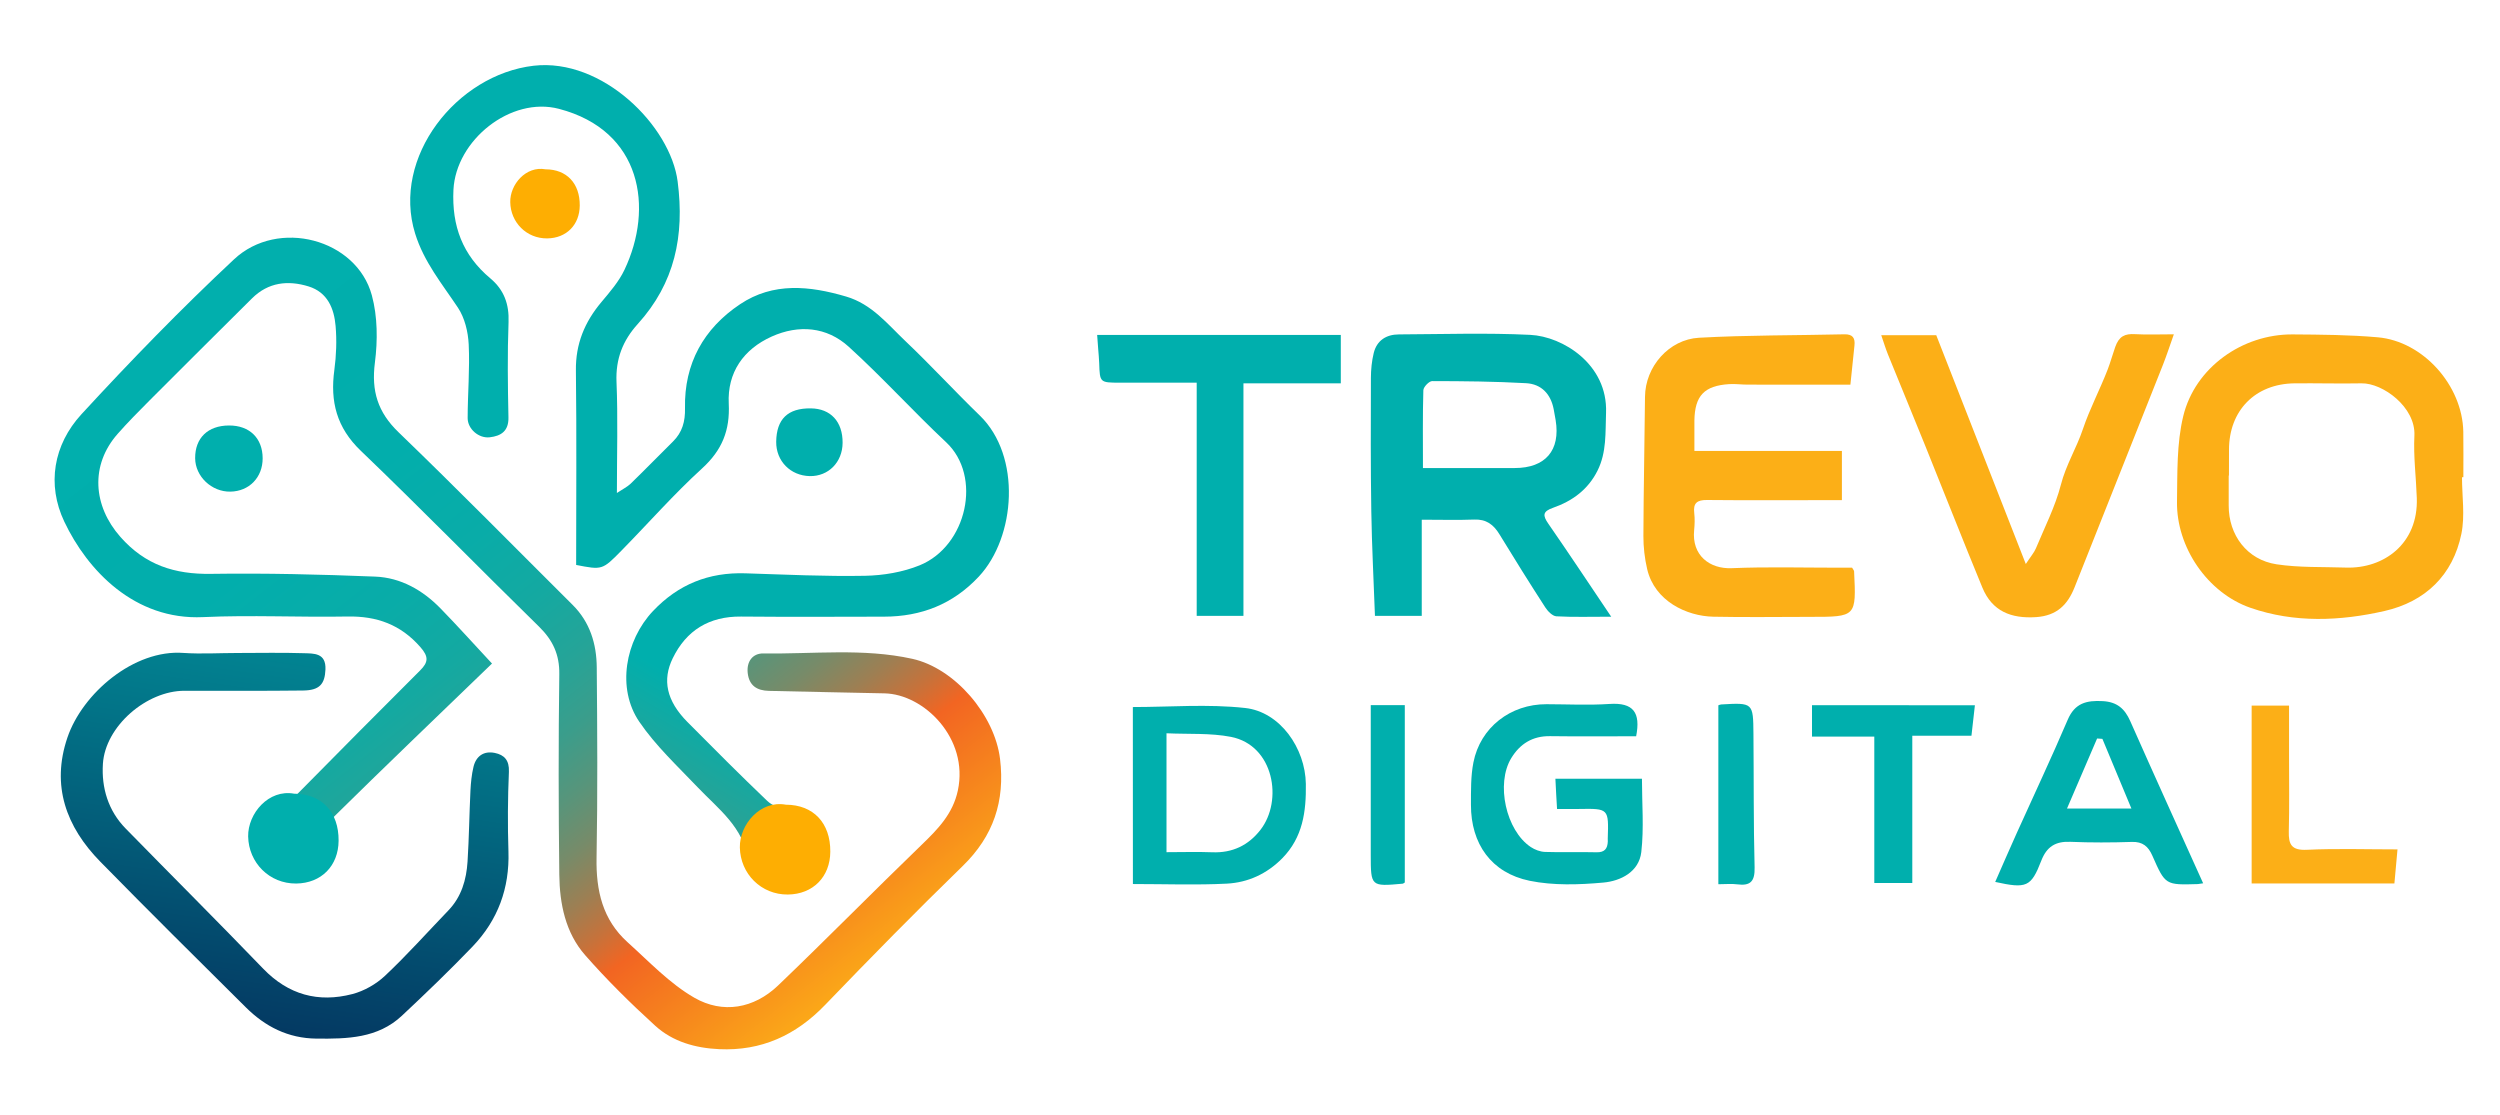 <svg width="296" height="132" viewBox="0 0 296 132" fill="none" xmlns="http://www.w3.org/2000/svg">
<path d="M58.253 78.564C52.132 84.474 45.637 90.685 39.244 96.99C38.492 97.733 38.072 98.994 37.87 100.084C37.438 102.483 35.502 103.915 33.134 103.355C31.11 102.872 30.068 100.12 31.429 98.122C32.513 96.531 34.016 95.217 35.39 93.826C40.155 89 44.927 84.18 49.734 79.389C50.723 78.404 50.77 77.756 49.775 76.619C47.443 73.95 44.613 72.93 41.132 72.995C35.437 73.101 29.73 72.8 24.047 73.066C15.919 73.449 10.342 67.509 7.619 61.775C5.523 57.367 6.328 52.659 9.644 49.046C15.451 42.735 21.448 36.559 27.712 30.702C32.927 25.823 42.215 28.28 44.027 34.968C44.708 37.484 44.726 40.325 44.388 42.935C43.956 46.288 44.72 48.799 47.188 51.179C54.156 57.897 60.941 64.798 67.802 71.622C69.856 73.667 70.632 76.242 70.655 79.011C70.72 86.531 70.768 94.056 70.632 101.575C70.561 105.447 71.348 108.894 74.302 111.558C76.859 113.856 79.281 116.449 82.217 118.134C85.574 120.061 89.256 119.425 92.127 116.679C97.852 111.198 103.411 105.541 109.117 100.031C111.041 98.175 112.817 96.366 113.409 93.596C114.73 87.409 109.384 82.176 104.707 82.093C100.155 82.011 95.602 81.893 91.044 81.799C89.617 81.769 88.693 81.174 88.528 79.677C88.38 78.298 89.137 77.35 90.381 77.367C96.265 77.456 102.191 76.719 108.016 78.004C113.054 79.118 117.778 84.657 118.406 89.866C119.004 94.834 117.636 98.988 113.978 102.542C108.448 107.916 103.044 113.42 97.698 118.977C94.235 122.577 90.144 124.457 85.135 124.221C82.341 124.092 79.654 123.338 77.582 121.452C74.675 118.806 71.863 116.03 69.276 113.084C66.943 110.426 66.263 107.003 66.221 103.567C66.126 95.653 66.115 87.739 66.221 79.825C66.251 77.491 65.457 75.8 63.824 74.197C56.755 67.285 49.852 60.207 42.719 53.372C39.847 50.62 39.078 47.532 39.587 43.802C39.818 42.087 39.883 40.319 39.735 38.598C39.557 36.524 38.782 34.609 36.538 33.913C34.081 33.153 31.755 33.424 29.837 35.328C25.77 39.364 21.703 43.413 17.653 47.467C16.387 48.74 15.12 50.019 13.93 51.368C10.656 55.081 11.011 59.901 14.261 63.578C17.203 66.907 20.684 68.01 24.982 67.945C31.453 67.85 37.935 68.01 44.406 68.269C47.455 68.387 50.059 69.877 52.179 72.058C54.138 74.067 56.009 76.153 58.253 78.564Z" fill="url(#paint0_linear_6_1621)"/>
<path d="M68.216 66.89C68.216 59.099 68.281 51.474 68.187 43.861C68.145 40.708 69.228 38.115 71.218 35.752C72.218 34.562 73.278 33.336 73.935 31.951C77.422 24.62 76.001 15.463 66.186 12.888C60.467 11.385 53.979 16.594 53.688 22.475C53.481 26.777 54.778 30.213 58.057 32.959C59.668 34.308 60.295 35.999 60.212 38.139C60.07 41.892 60.123 45.658 60.2 49.417C60.236 51.038 59.33 51.621 57.986 51.775C56.69 51.928 55.37 50.796 55.37 49.5C55.376 46.589 55.636 43.672 55.494 40.773C55.423 39.294 55.026 37.638 54.221 36.43C52.345 33.607 50.202 31.032 49.154 27.661C46.336 18.598 54.091 8.839 63.178 7.784C71.336 6.842 79.393 14.927 80.234 21.497C81.063 27.926 79.896 33.519 75.51 38.362C73.746 40.307 72.881 42.493 72.994 45.21C73.171 49.465 73.041 53.731 73.041 58.369C73.74 57.903 74.26 57.656 74.657 57.279C76.35 55.635 77.996 53.943 79.677 52.281C80.79 51.185 81.139 49.889 81.104 48.327C80.998 43.053 83.306 38.905 87.628 36.017C91.553 33.395 95.845 33.837 100.178 35.11C103.227 36.005 105.08 38.374 107.205 40.39C110.219 43.248 113.031 46.318 116.014 49.205C120.952 53.99 120.271 63.578 115.896 68.263C112.829 71.545 109.07 73.007 104.66 73.013C99.018 73.024 93.382 73.054 87.74 73.001C83.963 72.965 81.258 74.633 79.648 77.945C78.41 80.485 78.884 82.954 81.388 85.482C84.508 88.629 87.634 91.764 90.837 94.822C91.405 95.37 92.352 95.753 93.145 95.8C95.78 95.953 97.419 97.362 97.722 99.978C97.935 101.846 96.407 104.292 94.566 104.622C92.109 105.058 89.031 104.604 88.622 101.929C88.007 97.898 85.076 95.812 82.608 93.219C80.216 90.709 77.629 88.299 75.693 85.458C72.999 81.51 74.018 75.829 77.321 72.341C80.317 69.182 83.922 67.744 88.243 67.88C92.968 68.027 97.698 68.263 102.416 68.174C104.589 68.133 106.892 67.744 108.892 66.931C114.493 64.645 116.316 56.389 112.03 52.37C108.099 48.687 104.476 44.674 100.492 41.056C97.881 38.681 94.566 38.41 91.369 39.847C88.03 41.35 86.1 44.108 86.284 47.791C86.438 50.95 85.503 53.289 83.135 55.452C79.778 58.516 76.765 61.952 73.574 65.199C71.312 67.509 71.289 67.485 68.216 66.89Z" fill="url(#paint1_linear_6_1621)"/>
<path d="M28.15 77.314C30.743 77.314 33.341 77.255 35.934 77.338C37.16 77.379 38.622 77.279 38.533 79.282C38.456 80.991 37.841 81.734 35.893 81.757C31.216 81.811 26.533 81.793 21.851 81.787C17.352 81.781 12.462 85.983 12.183 90.444C12.006 93.266 12.799 95.977 14.877 98.098C20.294 103.638 25.782 109.112 31.163 114.693C34.141 117.781 37.681 118.747 41.718 117.698C43.115 117.333 44.542 116.519 45.59 115.529C48.201 113.072 50.592 110.391 53.079 107.804C54.642 106.183 55.222 104.156 55.358 102.005C55.535 99.212 55.565 96.407 55.701 93.608C55.749 92.665 55.843 91.705 56.062 90.791C56.37 89.513 57.288 88.882 58.584 89.147C59.709 89.377 60.313 90.013 60.254 91.375C60.118 94.51 60.1 97.662 60.2 100.803C60.343 105.164 58.951 108.935 55.962 112.059C53.256 114.881 50.432 117.592 47.579 120.267C44.72 122.943 41.114 123.007 37.468 122.972C34.099 122.937 31.4 121.546 29.103 119.266C23.337 113.544 17.559 107.822 11.876 102.023C7.826 97.892 6.05 93.025 7.98 87.332C9.762 82.082 15.871 76.861 21.732 77.308C23.852 77.45 26.007 77.314 28.15 77.314Z" fill="url(#paint2_linear_6_1621)"/>
<path d="M190.766 73.018C188.291 73.018 186.279 73.083 184.272 72.971C183.81 72.942 183.254 72.37 182.958 71.91C181.111 69.052 179.305 66.165 177.535 63.26C176.836 62.111 175.972 61.457 174.545 61.516C172.586 61.592 170.62 61.533 168.335 61.533C168.335 63.537 168.335 65.417 168.335 67.296C168.335 69.135 168.335 70.974 168.335 72.918C166.453 72.918 164.795 72.918 162.794 72.918C162.646 68.781 162.427 64.662 162.362 60.537C162.279 55.275 162.297 50.013 162.315 44.75C162.32 43.76 162.415 42.747 162.652 41.786C163.019 40.307 164.132 39.6 165.624 39.594C170.81 39.571 176.002 39.394 181.176 39.647C185.047 39.836 190.369 43.142 190.156 48.87C190.067 51.209 190.239 53.542 189.144 55.729C188.025 57.968 186.166 59.323 183.887 60.119C182.644 60.555 182.638 61.02 183.325 62.011C185.758 65.523 188.114 69.082 190.766 73.018ZM168.477 55.416C172.035 55.416 175.688 55.416 179.34 55.416C182.981 55.416 184.775 53.319 184.189 49.748C184.118 49.306 184.041 48.87 183.952 48.428C183.603 46.666 182.52 45.469 180.678 45.369C176.978 45.163 173.272 45.127 169.567 45.122C169.205 45.122 168.536 45.817 168.525 46.2C168.436 49.205 168.477 52.211 168.477 55.416Z" fill="#00AFAD"/>
<path d="M291.501 56.507C291.501 58.74 291.868 61.05 291.43 63.195C290.429 68.098 287.161 71.239 282.331 72.341C277.062 73.543 271.651 73.773 266.453 71.964C261.356 70.196 257.674 64.768 257.757 59.394C257.81 56.012 257.709 52.517 258.497 49.27C259.894 43.507 265.506 39.559 271.432 39.594C274.8 39.618 278.181 39.641 281.526 39.936C286.907 40.407 291.554 45.646 291.655 51.115C291.684 52.912 291.661 54.709 291.661 56.501C291.607 56.507 291.554 56.507 291.501 56.507ZM263.908 56.306C263.896 56.306 263.89 56.306 263.878 56.306C263.878 57.485 263.884 58.657 263.878 59.836C263.86 63.348 266.045 66.283 269.544 66.813C272.237 67.22 275.014 67.108 277.755 67.202C282.224 67.35 286.339 64.391 286.149 58.964C286.066 56.507 285.741 54.038 285.865 51.586C286.037 48.204 282.112 45.34 279.608 45.387C276.961 45.44 274.315 45.357 271.675 45.387C267.01 45.44 263.908 48.61 263.914 53.271C263.908 54.291 263.908 55.299 263.908 56.306Z" fill="#FCAF17"/>
<path d="M200.617 53.389C206.537 53.389 212.268 53.389 218.081 53.389C218.081 55.346 218.081 57.161 218.081 59.217C217.347 59.217 216.749 59.217 216.157 59.217C211.474 59.217 206.797 59.247 202.115 59.2C200.925 59.188 200.457 59.565 200.599 60.755C200.676 61.415 200.652 62.105 200.587 62.771C200.285 65.764 202.434 67.385 205.039 67.273C209.207 67.096 213.38 67.214 217.554 67.214C218.164 67.214 218.768 67.214 219.289 67.214C219.431 67.461 219.525 67.556 219.525 67.65C219.786 73.03 219.786 73.036 214.363 73.036C210.527 73.036 206.691 73.101 202.861 73.018C199.705 72.954 195.922 71.18 195.028 67.397C194.727 66.112 194.573 64.763 194.579 63.448C194.596 57.962 194.721 52.476 194.768 46.984C194.798 43.401 197.61 40.189 201.156 39.989C206.88 39.671 212.629 39.718 218.365 39.582C219.383 39.559 219.662 40.036 219.567 40.92C219.419 42.358 219.265 43.796 219.087 45.546C215.074 45.546 210.995 45.552 206.916 45.54C206.188 45.54 205.448 45.434 204.725 45.481C201.783 45.67 200.664 46.854 200.617 49.789C200.605 50.932 200.617 52.093 200.617 53.389Z" fill="#FCAF17"/>
<path d="M239.855 66.778C240.447 65.87 240.837 65.434 241.051 64.927C242.087 62.429 243.342 59.983 244.011 57.385C244.608 55.051 245.864 53.047 246.615 50.808C247.426 48.398 248.634 46.123 249.552 43.743C249.889 42.87 250.132 41.957 250.446 41.073C250.901 39.8 251.588 39.494 252.802 39.565C254.199 39.647 255.602 39.582 257.384 39.582C256.898 40.955 256.531 42.081 256.099 43.177C252.618 51.963 249.125 60.749 245.633 69.53C244.816 71.592 243.531 72.9 241.086 73.066C238.114 73.266 235.871 72.37 234.716 69.577C232.407 63.99 230.205 58.357 227.938 52.753C226.487 49.158 225.001 45.581 223.545 41.992C223.261 41.291 223.042 40.566 222.74 39.688C225.013 39.688 227.073 39.688 229.252 39.688C232.715 48.522 236.19 57.408 239.855 66.778Z" fill="#FCAF17"/>
<path d="M141.689 45.31C138.457 45.31 135.532 45.316 132.608 45.31C130.216 45.304 130.222 45.298 130.145 43.006C130.128 42.446 130.068 41.886 130.027 41.327C129.985 40.796 129.944 40.266 129.903 39.653C139.623 39.653 149.19 39.653 158.751 39.653C158.751 41.556 158.751 43.407 158.751 45.387C154.802 45.387 151.096 45.387 147.224 45.387C147.224 54.615 147.224 63.714 147.224 72.918C145.312 72.918 143.596 72.918 141.689 72.918C141.689 63.79 141.689 54.68 141.689 45.31Z" fill="#00AFAD"/>
<path d="M134.129 83.714C138.492 83.714 143.004 83.337 147.42 83.826C151.57 84.28 154.548 88.593 154.613 92.818C154.66 96.083 154.257 99.141 151.818 101.622C150.001 103.467 147.757 104.492 145.265 104.622C141.63 104.81 137.977 104.669 134.135 104.669C134.129 97.544 134.129 90.544 134.129 83.714ZM138.114 100.898C139.967 100.898 141.754 100.839 143.536 100.909C145.916 101.004 147.811 100.09 149.231 98.263C151.931 94.804 150.848 88.24 145.739 87.244C143.3 86.772 140.736 86.943 138.114 86.82C138.114 91.61 138.114 96.165 138.114 100.898Z" fill="#00AFAD"/>
<path d="M184.159 92.2C187.534 92.2 190.902 92.2 194.407 92.2C194.407 95.117 194.656 98.028 194.33 100.88C194.058 103.231 191.891 104.315 189.819 104.498C186.942 104.757 183.923 104.858 181.117 104.286C176.57 103.355 174.149 99.902 174.161 95.287C174.166 93.614 174.131 91.905 174.451 90.279C175.262 86.13 178.843 83.366 183.106 83.378C185.586 83.384 188.078 83.514 190.547 83.349C193.418 83.154 194.265 84.38 193.72 87.173C190.358 87.173 186.936 87.208 183.52 87.161C181.442 87.132 179.968 88.075 178.938 89.754C177.085 92.783 178.305 98.334 181.247 100.291C181.726 100.609 182.36 100.85 182.928 100.868C184.953 100.939 186.989 100.856 189.014 100.909C189.985 100.939 190.328 100.491 190.364 99.63C190.369 99.519 190.358 99.407 190.358 99.295C190.476 95.724 190.476 95.724 186.948 95.782C186.16 95.794 185.373 95.782 184.355 95.782C184.325 95.234 184.284 94.651 184.254 94.068C184.219 93.472 184.189 92.871 184.159 92.2Z" fill="#00AFAD"/>
<path d="M260.853 104.581C260.456 104.639 260.35 104.669 260.237 104.675C256.383 104.793 256.372 104.799 254.838 101.31C254.365 100.226 253.696 99.636 252.405 99.684C249.984 99.766 247.557 99.772 245.141 99.672C243.371 99.595 242.329 100.243 241.684 101.917C240.476 105.034 239.944 105.235 236.232 104.421C237.09 102.465 237.925 100.544 238.783 98.635C240.796 94.162 242.892 89.731 244.816 85.222C245.662 83.237 247.053 82.907 248.966 83.013C250.665 83.107 251.57 83.908 252.222 85.382C255.04 91.746 257.928 98.093 260.853 104.581ZM248.924 87.48C248.717 87.468 248.504 87.45 248.297 87.438C247.124 90.161 245.958 92.883 244.733 95.73C247.438 95.73 249.723 95.73 252.358 95.73C251.15 92.83 250.037 90.155 248.924 87.48Z" fill="#00AFAD"/>
<path d="M233.828 83.502C233.692 84.722 233.562 85.824 233.42 87.108C231.117 87.108 228.838 87.108 226.416 87.108C226.416 93.001 226.416 98.7 226.416 104.545C224.901 104.545 223.527 104.545 221.917 104.545C221.917 98.853 221.917 93.113 221.917 87.214C219.348 87.214 217.004 87.214 214.541 87.214C214.541 85.912 214.541 84.769 214.541 83.496C220.869 83.502 227.21 83.502 233.828 83.502Z" fill="#00AFAD"/>
<path d="M266.595 104.604C266.595 97.55 266.595 90.626 266.595 83.543C268.04 83.543 269.419 83.543 271.024 83.543C271.024 85.564 271.024 87.621 271.024 89.672C271.024 92.583 271.071 95.5 270.994 98.411C270.952 99.984 271.308 100.703 273.137 100.615C276.665 100.45 280.211 100.568 283.864 100.568C283.734 101.988 283.621 103.255 283.497 104.604C277.885 104.604 272.332 104.604 266.595 104.604Z" fill="#FCAF17"/>
<path d="M203.453 83.508C203.583 83.466 203.684 83.413 203.79 83.407C207.561 83.189 207.579 83.189 207.608 86.908C207.656 92.17 207.608 97.438 207.745 102.695C207.786 104.339 207.271 104.922 205.667 104.704C205.01 104.616 204.329 104.693 203.453 104.693C203.453 97.58 203.453 90.603 203.453 83.508Z" fill="#00AFAD"/>
<path d="M166.328 104.486C166.174 104.581 166.133 104.628 166.086 104.628C162.309 104.969 162.303 104.969 162.297 101.222C162.291 95.352 162.297 89.477 162.297 83.49C163.682 83.49 164.943 83.49 166.328 83.49C166.328 90.485 166.328 97.456 166.328 104.486Z" fill="#00AFAD"/>
<path d="M64.599 20.047C67.097 20.053 68.66 21.709 68.642 24.326C68.631 26.624 67.062 28.203 64.783 28.227C62.349 28.25 60.455 26.341 60.414 23.937C60.372 21.851 62.261 19.617 64.599 20.047Z" fill="#FEAE02"/>
<path d="M93.05 95.276C96.301 95.287 98.331 97.433 98.308 100.839C98.29 103.826 96.253 105.883 93.281 105.912C90.12 105.942 87.657 103.455 87.598 100.338C87.557 97.627 90.014 94.716 93.05 95.276Z" fill="#FEAE02"/>
<path d="M34.833 93.973C38.083 93.985 40.114 96.13 40.09 99.536C40.072 102.524 38.036 104.581 35.064 104.61C31.903 104.639 29.44 102.153 29.381 99.035C29.34 96.325 31.796 93.414 34.833 93.973Z" fill="#00AFAD"/>
<path d="M99.764 52.441C99.746 54.727 98.083 56.412 95.88 56.371C93.583 56.324 91.878 54.58 91.902 52.305C91.938 49.618 93.275 48.321 95.987 48.351C98.349 48.369 99.787 49.93 99.764 52.441Z" fill="#00AFAD"/>
<path d="M31.098 54.261C31.104 56.524 29.505 58.174 27.273 58.21C25.053 58.245 23.123 56.412 23.106 54.255C23.088 51.863 24.609 50.384 27.114 50.378C29.541 50.366 31.092 51.875 31.098 54.261Z" fill="#00AFAD"/>
<defs>
<linearGradient id="paint0_linear_6_1621" x1="20.096" y1="25.097" x2="96.829" y2="123.145" gradientUnits="userSpaceOnUse">
<stop stop-color="#00AFAD"/>
<stop offset="0.311" stop-color="#02AEAC"/>
<stop offset="0.423" stop-color="#09ACA8"/>
<stop offset="0.503" stop-color="#14A9A1"/>
<stop offset="0.568" stop-color="#25A498"/>
<stop offset="0.624" stop-color="#3B9D8B"/>
<stop offset="0.672" stop-color="#57957B"/>
<stop offset="0.717" stop-color="#778B69"/>
<stop offset="0.758" stop-color="#9D7F53"/>
<stop offset="0.794" stop-color="#C6723B"/>
<stop offset="0.827" stop-color="#F26522"/>
<stop offset="0.995" stop-color="#FCAF17"/>
</linearGradient>
<linearGradient id="paint1_linear_6_1621" x1="66.386" y1="72.254" x2="4.535" y2="178.966" gradientUnits="userSpaceOnUse">
<stop stop-color="#00AFAD"/>
<stop offset="0.564" stop-color="#F26522"/>
<stop offset="1" stop-color="#043560"/>
</linearGradient>
<linearGradient id="paint2_linear_6_1621" x1="40.407" y1="51.704" x2="29.673" y2="124.492" gradientUnits="userSpaceOnUse">
<stop stop-color="#00AFAD"/>
<stop offset="1" stop-color="#043560"/>
</linearGradient>
</defs>
</svg>
